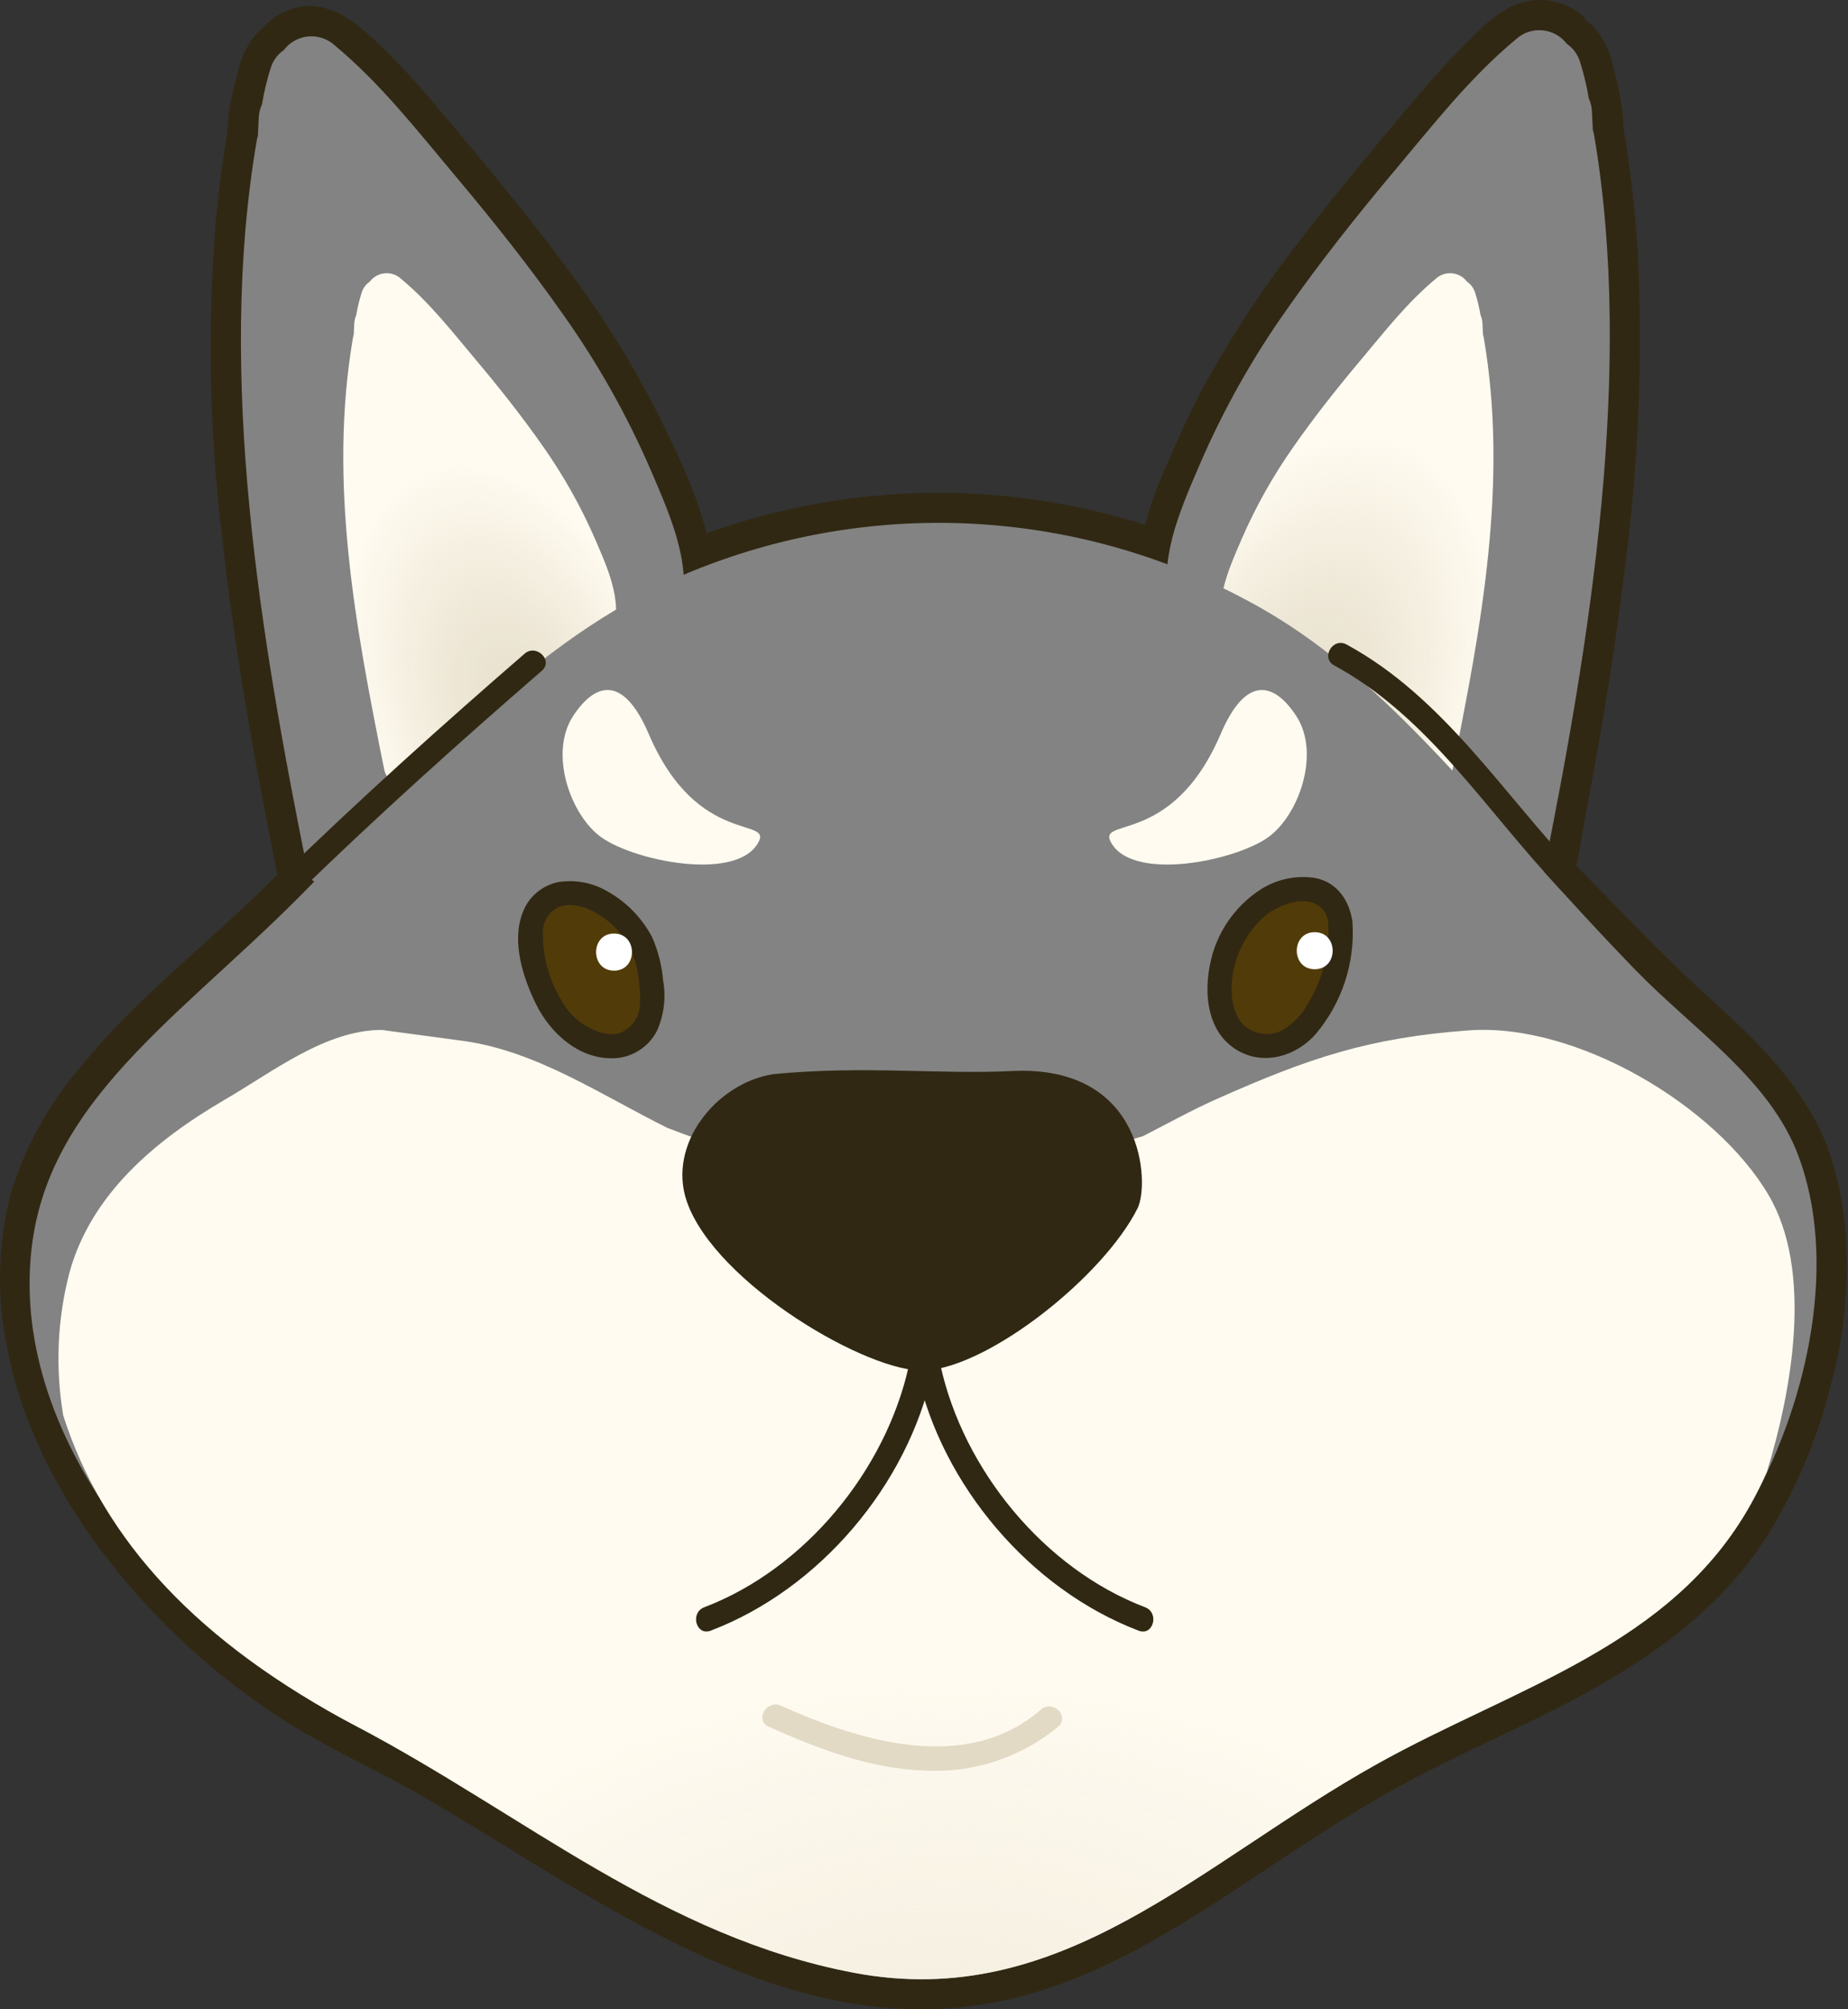 <svg width="46" height="50" viewBox="0 0 46 50" fill="none" xmlns="http://www.w3.org/2000/svg">
<rect x="0" y="0" width="46" height="50" fill="#333333" stroke="none"/>
<path d="M44.766 28.763C44.05 26.853 42.174 25.645 40.712 24.14C39.88 23.283 39.119 22.496 38.403 21.771C38.407 21.753 38.414 21.736 38.418 21.718C39.576 15.969 40.684 9.198 39.676 3.34L39.675 3.337C39.662 3.196 39.641 2.968 39.627 2.826C39.629 2.694 39.601 2.563 39.546 2.442C39.496 2.136 39.423 1.834 39.329 1.538C39.274 1.356 39.158 1.198 39.001 1.091C38.928 0.995 38.836 0.915 38.73 0.857C38.625 0.799 38.508 0.764 38.388 0.754C38.268 0.743 38.147 0.759 38.033 0.798C37.919 0.838 37.815 0.901 37.727 0.984C36.593 1.925 35.675 3.103 34.731 4.227C33.733 5.414 32.768 6.632 31.885 7.909C31.079 9.078 30.392 10.324 29.833 11.629C29.517 12.367 29.144 13.216 29.059 14.049C25.438 12.686 21.447 12.665 17.812 13.99C17.54 14.087 17.275 14.192 17.014 14.302C16.952 13.447 16.572 12.569 16.245 11.808C15.681 10.488 14.986 9.228 14.171 8.047C13.291 6.776 12.33 5.563 11.336 4.38C10.392 3.257 9.474 2.078 8.34 1.138C8.253 1.055 8.148 0.992 8.034 0.952C7.921 0.912 7.8 0.897 7.679 0.907C7.559 0.917 7.442 0.953 7.337 1.011C7.231 1.069 7.139 1.149 7.066 1.245C6.909 1.352 6.793 1.51 6.738 1.692C6.644 1.987 6.571 2.29 6.521 2.596C6.466 2.716 6.438 2.848 6.44 2.98C6.427 3.122 6.405 3.349 6.392 3.491L6.392 3.494C5.383 9.352 6.491 15.893 7.649 21.642C7.67 21.751 7.714 21.854 7.778 21.945C4.961 24.958 1.244 27.087 0.806 30.869C0.235 35.787 4.551 40.844 8.86 42.951C13.146 45.046 16.519 48.196 21.261 49.092C26.425 50.068 29.846 46.371 34.279 43.895C37.7 41.985 41.627 40.968 43.599 37.397C45.069 34.736 45.725 31.322 44.766 28.763Z" fill="#838383"/>
<path d="M45.495 28.562C44.91 27.039 43.761 25.927 42.573 24.854C41.302 23.707 40.139 22.454 38.937 21.237L39.132 21.971C39.301 21.372 39.383 20.733 39.499 20.121C39.618 19.491 39.733 18.86 39.842 18.228C40.074 16.883 40.277 15.532 40.441 14.177C40.786 11.573 40.895 8.944 40.768 6.321C40.73 5.671 40.67 5.023 40.587 4.378C40.545 4.05 40.5 3.723 40.447 3.397C40.434 3.313 40.411 3.224 40.404 3.139C40.406 3.166 40.43 3.388 40.418 3.199C40.408 3.046 40.393 2.892 40.38 2.74C40.334 2.385 40.261 2.035 40.16 1.691C40.091 1.321 39.927 0.975 39.685 0.687C39.653 0.654 39.622 0.625 39.588 0.595L39.435 0.477C39.508 0.518 39.511 0.51 39.444 0.452C39.342 0.336 39.215 0.243 39.074 0.181C38.737 0.007 38.349 -0.044 37.978 0.039C37.319 0.181 36.788 0.782 36.331 1.243C35.865 1.714 35.431 2.216 35.005 2.723C34.123 3.774 33.244 4.827 32.409 5.916C31.482 7.094 30.656 8.347 29.939 9.662C29.596 10.311 29.294 10.977 29.008 11.653C28.658 12.413 28.421 13.22 28.304 14.049L29.261 13.321C26.147 12.17 22.765 11.954 19.53 12.7C18.601 12.913 17.692 13.206 16.814 13.574L17.77 14.302C17.651 12.911 17.01 11.583 16.399 10.346C15.806 9.165 15.114 8.036 14.331 6.971C13.516 5.849 12.644 4.772 11.755 3.708C10.917 2.706 10.098 1.676 9.115 0.809C8.584 0.341 7.962 -0.018 7.234 0.233C7.089 0.282 6.951 0.352 6.827 0.442C6.737 0.505 6.653 0.577 6.576 0.656C6.693 0.532 6.513 0.716 6.455 0.771C6.19 1.042 6.008 1.384 5.931 1.756C5.855 2.038 5.785 2.327 5.725 2.612C5.698 2.779 5.68 2.948 5.672 3.118C5.664 3.196 5.654 3.274 5.65 3.352C5.636 3.582 5.69 3.141 5.648 3.381C5.529 4.069 5.442 4.764 5.376 5.459C5.158 8.12 5.212 10.796 5.539 13.445C5.709 14.977 5.936 16.502 6.198 18.02C6.322 18.739 6.454 19.458 6.592 20.175C6.66 20.528 6.729 20.88 6.799 21.233C6.873 21.605 6.915 22 7.125 22.326L7.244 21.411C5.555 23.21 3.511 24.674 1.961 26.602C1.177 27.527 0.594 28.604 0.25 29.766C-0.061 31.018 -0.082 32.325 0.188 33.587C0.694 36.166 2.222 38.506 4.045 40.357C4.972 41.299 6.004 42.132 7.12 42.84C8.216 43.534 9.412 44.057 10.533 44.709C14.979 47.293 19.816 51.081 25.297 49.709C27.684 49.112 29.752 47.686 31.774 46.347C32.843 45.639 33.918 44.939 35.05 44.334C36.111 43.766 37.21 43.272 38.29 42.742C40.473 41.672 42.586 40.377 43.94 38.298C44.679 37.127 45.227 35.846 45.562 34.503C45.927 33.184 46.047 31.811 45.917 30.45C45.852 29.806 45.711 29.172 45.495 28.562C45.437 28.372 45.308 28.211 45.135 28.113C44.962 28.015 44.758 27.987 44.565 28.035C44.373 28.09 44.21 28.218 44.111 28.391C44.012 28.565 43.986 28.771 44.038 28.964C44.475 30.152 44.539 31.223 44.405 32.513C44.332 33.118 44.214 33.717 44.051 34.303C43.965 34.613 43.868 34.92 43.759 35.223C43.644 35.545 43.543 35.798 43.428 36.053C42.976 37.14 42.304 38.121 41.453 38.936C41.265 39.115 41.069 39.286 40.867 39.449C40.812 39.494 40.757 39.538 40.701 39.581C40.822 39.488 40.636 39.629 40.629 39.635C40.515 39.719 40.399 39.801 40.282 39.882C39.81 40.204 39.321 40.502 38.818 40.775C37.813 41.325 36.77 41.8 35.739 42.298C34.637 42.826 33.565 43.413 32.528 44.059C30.516 45.322 28.606 46.791 26.416 47.745C26.199 47.84 26.551 47.694 26.33 47.781C26.263 47.807 26.196 47.835 26.129 47.861C25.994 47.912 25.859 47.962 25.723 48.008C25.45 48.101 25.174 48.184 24.895 48.254C24.638 48.318 24.378 48.371 24.116 48.414C24.103 48.416 23.865 48.449 24.027 48.428C23.955 48.438 23.882 48.446 23.808 48.453C23.636 48.471 23.463 48.483 23.29 48.49C23.011 48.502 22.732 48.499 22.453 48.484C22.175 48.471 21.898 48.44 21.624 48.393C20.967 48.278 20.319 48.117 19.685 47.91C18.517 47.524 17.391 47.025 16.322 46.418C15.184 45.795 14.087 45.103 12.984 44.423C11.882 43.743 10.772 43.074 9.618 42.486C9.073 42.209 8.531 41.939 8.011 41.617C7.773 41.469 7.539 41.316 7.309 41.155C7.022 40.955 6.799 40.788 6.588 40.62C5.613 39.837 4.727 38.948 3.947 37.971C3.852 37.853 3.639 37.563 3.495 37.355C3.299 37.074 3.114 36.785 2.939 36.49C2.794 36.242 2.656 35.99 2.526 35.734C2.456 35.595 2.389 35.455 2.325 35.314C2.298 35.255 2.272 35.197 2.246 35.138C2.225 35.089 2.225 35.09 2.246 35.141C2.227 35.093 2.207 35.046 2.188 34.998C1.96 34.435 1.784 33.853 1.66 33.259C1.63 33.112 1.606 32.965 1.581 32.817C1.542 32.582 1.59 32.9 1.573 32.759C1.565 32.698 1.558 32.636 1.552 32.574C1.52 32.254 1.506 31.932 1.512 31.61C1.516 31.338 1.535 31.066 1.57 30.797C1.548 30.962 1.583 30.73 1.586 30.715C1.598 30.645 1.611 30.576 1.626 30.507C1.654 30.37 1.688 30.235 1.725 30.101C1.763 29.968 1.804 29.837 1.85 29.707C1.873 29.643 1.897 29.578 1.921 29.515C1.928 29.499 2.016 29.291 1.949 29.443C2.059 29.193 2.183 28.949 2.319 28.713C2.446 28.494 2.582 28.282 2.727 28.075C2.807 27.961 2.889 27.849 2.974 27.738C2.88 27.861 3.022 27.678 3.029 27.67C3.088 27.596 3.148 27.524 3.209 27.451C3.567 27.026 3.952 26.624 4.349 26.235C5.22 25.379 6.148 24.582 7.038 23.746C7.474 23.335 7.902 22.915 8.312 22.478C8.428 22.359 8.502 22.206 8.523 22.041C8.545 21.876 8.512 21.709 8.43 21.564C8.405 21.524 8.362 21.376 8.395 21.511C8.382 21.459 8.372 21.407 8.361 21.354C8.331 21.209 8.303 21.064 8.274 20.919C8.212 20.611 8.152 20.303 8.092 19.995C7.974 19.385 7.86 18.774 7.751 18.162C7.643 17.556 7.54 16.949 7.444 16.341C7.353 15.765 7.26 15.134 7.191 14.605C6.839 12.104 6.702 9.576 6.781 7.051C6.806 6.429 6.851 5.808 6.914 5.189C6.977 4.592 7.079 4.107 7.148 3.491C7.162 3.367 7.171 3.242 7.183 3.118C7.187 3.072 7.191 3.026 7.196 2.98C7.216 2.765 7.145 3.043 7.222 2.864C7.315 2.575 7.388 2.279 7.44 1.979L7.467 1.892C7.439 1.951 7.445 1.942 7.486 1.866C7.418 1.936 7.473 1.861 7.498 1.86L7.448 1.896C7.526 1.855 7.594 1.796 7.645 1.723C7.659 1.703 7.751 1.622 7.643 1.705C7.643 1.705 7.807 1.581 7.727 1.653L7.698 1.667C7.784 1.648 7.782 1.646 7.689 1.662C7.698 1.676 7.803 1.667 7.688 1.648C7.733 1.657 7.777 1.668 7.821 1.683C7.761 1.657 7.755 1.656 7.803 1.682C7.925 1.747 7.659 1.554 7.875 1.729C7.934 1.776 7.99 1.827 8.046 1.876C8.147 1.966 8.247 2.057 8.345 2.15C8.586 2.377 8.817 2.613 9.042 2.856C9.452 3.297 9.84 3.759 10.225 4.222C11.022 5.179 11.833 6.139 12.576 7.124C13.425 8.226 14.184 9.395 14.845 10.619C15.147 11.193 15.46 11.87 15.688 12.412C15.818 12.72 15.941 13.033 16.044 13.351C16.148 13.66 16.221 13.978 16.259 14.302C16.295 14.729 16.722 15.236 17.215 15.03C20.078 13.81 23.239 13.467 26.297 14.046C27.169 14.221 28.026 14.465 28.859 14.777C29.366 14.965 29.765 14.489 29.815 14.049C29.922 13.451 30.103 12.87 30.354 12.318C30.552 11.846 30.818 11.256 31.073 10.752C31.657 9.621 32.331 8.539 33.088 7.515C33.813 6.52 34.588 5.571 35.381 4.622C36.171 3.677 36.943 2.708 37.854 1.873C37.965 1.772 38.075 1.669 38.192 1.575C38.202 1.568 38.318 1.474 38.232 1.546L38.296 1.51C38.225 1.537 38.23 1.537 38.313 1.509C38.36 1.503 38.439 1.511 38.312 1.507C38.524 1.514 38.21 1.5 38.338 1.506C38.398 1.508 38.27 1.416 38.369 1.516C38.511 1.658 38.301 1.395 38.423 1.57L38.467 1.625C38.637 1.754 38.672 1.781 38.569 1.706C38.575 1.708 38.683 1.816 38.581 1.712C38.691 1.824 38.581 1.687 38.614 1.782C38.639 1.854 38.659 1.929 38.679 2.003C38.72 2.153 38.755 2.305 38.784 2.457C38.795 2.516 38.801 2.584 38.817 2.643C38.838 2.688 38.855 2.735 38.868 2.783C38.868 2.725 38.869 2.725 38.87 2.783C39.02 3.946 39.168 4.959 39.246 6.143C39.383 8.624 39.301 11.113 39 13.581C38.849 14.931 38.656 16.234 38.423 17.603C38.308 18.281 38.186 18.957 38.058 19.633C37.937 20.273 37.852 20.943 37.674 21.57C37.639 21.698 37.639 21.834 37.673 21.963C37.707 22.092 37.775 22.209 37.869 22.304C39.033 23.484 40.156 24.704 41.386 25.815C41.929 26.305 42.476 26.793 42.969 27.334C43.187 27.563 43.384 27.81 43.558 28.074C43.655 28.22 43.747 28.37 43.83 28.524C43.878 28.613 43.921 28.704 43.966 28.794C44.003 28.876 44.008 28.886 43.982 28.822C44.001 28.869 44.02 28.916 44.038 28.964C44.096 29.154 44.224 29.314 44.397 29.412C44.57 29.51 44.774 29.538 44.967 29.491C45.331 29.391 45.642 28.945 45.495 28.562Z" fill="#302813"/>
<path d="M6.392 3.493C6.398 3.457 6.407 3.421 6.419 3.387C6.426 3.233 6.434 3.08 6.441 2.927C6.446 2.812 6.474 2.7 6.522 2.596C6.572 2.289 6.644 1.987 6.739 1.691C6.794 1.509 6.909 1.352 7.066 1.245C7.139 1.148 7.231 1.069 7.337 1.01C7.443 0.952 7.559 0.917 7.68 0.907C7.8 0.897 7.921 0.912 8.035 0.952C8.149 0.991 8.253 1.055 8.341 1.137C9.474 2.078 10.392 3.257 11.336 4.38C12.282 5.505 13.198 6.657 14.042 7.861C14.89 9.06 15.612 10.343 16.195 11.691C16.715 12.905 17.429 14.443 16.744 15.717C16.693 15.822 16.618 15.913 16.526 15.984C16.433 16.055 16.326 16.104 16.211 16.126C16.141 16.211 16.054 16.282 15.957 16.335C13.524 17.683 10.903 18.869 9.197 21.156C8.803 21.683 7.81 22.437 7.65 21.642C6.491 15.893 5.383 9.352 6.392 3.493Z" fill="#838383"/>
<path d="M8.788 8.393C8.792 8.371 8.798 8.349 8.805 8.327L8.819 8.044C8.822 7.974 8.839 7.905 8.868 7.84C8.899 7.652 8.944 7.466 9.002 7.284C9.036 7.172 9.107 7.074 9.204 7.009C9.248 6.949 9.305 6.9 9.37 6.864C9.435 6.829 9.507 6.807 9.581 6.801C9.655 6.794 9.73 6.804 9.8 6.828C9.87 6.853 9.934 6.892 9.988 6.943C10.686 7.522 11.251 8.247 11.832 8.939C12.415 9.632 12.978 10.341 13.498 11.082C14.02 11.82 14.465 12.61 14.824 13.44C15.144 14.188 15.583 15.134 15.161 15.919C15.13 15.983 15.084 16.04 15.027 16.083C14.97 16.127 14.904 16.157 14.834 16.17C14.79 16.223 14.737 16.267 14.677 16.299C13.179 17.129 11.566 17.859 10.515 19.267C10.273 19.591 9.661 19.633 9.563 19.143C8.85 15.603 8.167 12 8.788 8.393Z" fill="#FFFBF0"/>
<path d="M39.676 3.34C39.669 3.304 39.66 3.268 39.648 3.233C39.641 3.08 39.634 2.927 39.626 2.773C39.621 2.659 39.594 2.547 39.546 2.442C39.496 2.136 39.423 1.834 39.329 1.538C39.274 1.356 39.158 1.198 39.001 1.091C38.928 0.995 38.836 0.915 38.73 0.857C38.625 0.799 38.508 0.764 38.388 0.754C38.268 0.743 38.147 0.759 38.033 0.798C37.919 0.838 37.815 0.901 37.727 0.984C36.593 1.925 35.675 3.103 34.731 4.227C33.785 5.352 32.87 6.504 32.026 7.708C31.177 8.906 30.456 10.19 29.872 11.538C29.353 12.752 28.639 14.29 29.324 15.564C29.375 15.668 29.449 15.76 29.542 15.831C29.634 15.902 29.742 15.95 29.856 15.973C29.927 16.058 30.013 16.129 30.11 16.181C32.544 17.53 35.164 18.716 36.871 21.002C37.264 21.529 38.258 22.513 38.418 21.718C39.576 15.969 40.685 9.198 39.676 3.34Z" fill="#838383"/>
<path d="M36.932 8.393C36.928 8.371 36.922 8.349 36.915 8.327L36.901 8.044C36.898 7.974 36.881 7.905 36.852 7.84C36.821 7.652 36.776 7.466 36.718 7.284C36.684 7.172 36.613 7.074 36.516 7.009C36.471 6.949 36.415 6.9 36.35 6.864C36.285 6.829 36.213 6.807 36.139 6.801C36.065 6.794 35.99 6.804 35.92 6.828C35.85 6.853 35.786 6.892 35.732 6.943C35.034 7.522 34.469 8.247 33.888 8.939C33.305 9.632 32.742 10.341 32.222 11.082C31.7 11.82 31.255 12.61 30.896 13.44C30.576 14.188 30.137 15.134 30.558 15.919C30.59 15.983 30.636 16.04 30.692 16.083C30.749 16.127 30.816 16.157 30.886 16.17C30.93 16.223 30.983 16.267 31.043 16.299C32.541 17.129 34.154 17.859 35.205 19.267C35.447 19.591 36.059 19.633 36.157 19.143C36.87 15.603 37.553 12 36.932 8.393Z" fill="#FFFBF0"/>
<path opacity="0.84" d="M8.788 8.393C8.792 8.371 8.798 8.349 8.805 8.327L8.819 8.044C8.822 7.974 8.839 7.905 8.868 7.84C8.899 7.652 8.944 7.466 9.002 7.284C9.036 7.172 9.107 7.074 9.204 7.009C9.248 6.949 9.305 6.9 9.37 6.864C9.435 6.829 9.507 6.807 9.581 6.801C9.655 6.794 9.73 6.804 9.8 6.828C9.87 6.853 9.934 6.892 9.988 6.943C10.686 7.522 11.251 8.247 11.832 8.939C12.415 9.632 12.978 10.341 13.498 11.082C14.02 11.82 14.465 12.61 14.824 13.44C15.144 14.188 15.583 15.134 15.161 15.919C15.13 15.983 15.084 16.04 15.027 16.083C14.97 16.127 14.904 16.157 14.834 16.17C14.79 16.223 14.737 16.267 14.677 16.299C13.179 17.129 11.566 17.859 10.515 19.267C10.273 19.591 9.661 19.633 9.563 19.143C8.85 15.603 8.167 12 8.788 8.393Z" fill="url(#paint0_radial_204_601)"/>
<path opacity="0.84" d="M36.932 8.393C36.928 8.371 36.922 8.349 36.915 8.327L36.901 8.044C36.898 7.974 36.881 7.905 36.852 7.84C36.821 7.652 36.776 7.466 36.718 7.284C36.684 7.172 36.613 7.074 36.516 7.009C36.471 6.949 36.415 6.9 36.35 6.864C36.285 6.829 36.213 6.807 36.139 6.801C36.065 6.794 35.99 6.804 35.92 6.828C35.85 6.853 35.786 6.892 35.732 6.943C35.034 7.522 34.469 8.247 33.888 8.939C33.305 9.632 32.742 10.341 32.222 11.082C31.7 11.82 31.255 12.61 30.896 13.44C30.576 14.188 30.137 15.134 30.558 15.919C30.59 15.983 30.636 16.04 30.692 16.083C30.749 16.127 30.816 16.157 30.886 16.17C30.93 16.223 30.983 16.267 31.043 16.299C32.541 17.129 34.154 17.859 35.205 19.267C35.447 19.591 36.059 19.633 36.157 19.143C36.87 15.603 37.553 12 36.932 8.393Z" fill="url(#paint1_radial_204_601)"/>
<path d="M44.766 28.763C44.05 26.853 42.174 25.645 40.712 24.14C36.9 20.215 34.589 16.842 31.115 14.98C29.095 13.883 26.864 13.226 24.57 13.056C22.277 12.885 19.973 13.203 17.812 13.99C13.827 15.415 10.904 18.668 8.034 21.715C4.859 25.084 1.239 27.16 0.787 31.058C0.217 35.976 4.551 40.741 8.861 42.951C13.106 45.127 16.519 48.196 21.261 49.092C26.425 50.068 29.846 46.371 34.279 43.895C37.7 41.985 41.627 40.968 43.599 37.397C45.069 34.736 45.725 31.322 44.766 28.763Z" fill="#838383"/>
<path d="M8.86 42.951C13.081 45.176 16.519 48.196 21.261 49.092C26.425 50.068 29.846 46.371 34.279 43.896C37.7 41.985 41.627 40.968 43.599 37.398C43.741 37.141 43.868 36.884 43.981 36.626C44.612 34.571 45.13 31.626 44.026 29.744C42.718 27.514 39.242 25.447 36.566 25.64C34.066 25.821 32.559 26.338 30.302 27.341C29.671 27.622 29.066 27.957 28.451 28.273C27.611 28.532 26.747 28.713 25.899 28.952C25.005 29.205 24.146 29.539 23.255 29.774C22.977 29.778 22.701 29.77 22.423 29.755C20.44 29.358 18.495 28.792 16.608 28.065C14.97 27.251 13.369 26.165 11.564 25.907C10.875 25.814 10.186 25.722 9.498 25.629C8.095 25.634 6.787 26.675 5.575 27.377C3.838 28.394 2.263 29.729 1.728 31.67C1.426 32.831 1.374 34.044 1.575 35.227C2.576 38.357 4.961 40.895 8.86 42.951Z" fill="#FFFBF0"/>
<path opacity="0.38" d="M8.86 42.951C13.07 45.196 16.519 48.196 21.261 49.092C26.425 50.068 29.846 46.371 34.279 43.896C37.7 41.985 41.627 40.968 43.599 37.398C43.741 37.141 43.868 36.884 43.981 36.626C44.612 34.571 45.13 31.626 44.026 29.744C42.718 27.514 39.242 25.447 36.566 25.64C34.066 25.821 32.559 26.338 30.302 27.341C29.671 27.622 29.066 27.957 28.451 28.273C27.611 28.532 26.747 28.713 25.899 28.952C25.005 29.205 24.146 29.539 23.255 29.774C22.977 29.778 22.7 29.77 22.423 29.755C20.44 29.358 18.495 28.792 16.608 28.065C14.97 27.251 13.369 26.165 11.564 25.907C10.875 25.814 10.186 25.722 9.498 25.629C8.095 25.634 6.787 26.675 5.575 27.377C4.203 28.176 3.11 29.376 2.443 30.816C1.776 32.256 1.568 33.865 1.847 35.427C2.937 38.66 4.91 40.844 8.86 42.951Z" fill="url(#paint2_radial_204_601)"/>
<path d="M28.316 30.068C28.615 29.471 28.507 26.492 25.189 26.652C23.366 26.741 21.505 26.511 19.244 26.73C17.834 26.953 16.602 28.473 17.097 29.901C17.806 31.942 21.659 34.199 23.045 34.104C24.656 33.993 27.465 31.762 28.316 30.068Z" fill="#302813"/>
<path d="M32.266 17.816C31.726 16.993 31.023 16.774 30.385 18.264C29.151 21.146 27.203 20.28 27.686 21.015C28.283 21.924 30.728 21.421 31.554 20.844C32.324 20.305 32.88 18.753 32.266 17.816Z" fill="#FFFBF0"/>
<path d="M14.267 17.816C14.807 16.993 15.51 16.774 16.148 18.264C17.381 21.146 19.329 20.28 18.846 21.015C18.25 21.924 15.805 21.421 14.979 20.844C14.209 20.305 13.652 18.753 14.267 17.816Z" fill="#FFFBF0"/>
<path d="M28.505 39.996C25.994 39.041 23.98 36.579 23.41 33.974C23.327 33.595 22.744 33.756 22.827 34.135C23.444 36.957 25.639 39.549 28.344 40.579C28.708 40.717 28.865 40.134 28.505 39.996V39.996Z" fill="#302813"/>
<path d="M17.691 40.578C20.396 39.548 22.591 36.957 23.208 34.135C23.291 33.756 22.708 33.594 22.625 33.974C22.055 36.579 20.041 39.04 17.53 39.996C17.17 40.133 17.326 40.717 17.691 40.578V40.578Z" fill="#302813"/>
<path d="M19.131 42.966C20.363 43.519 21.656 44.017 23.022 44.06C24.226 44.126 25.411 43.736 26.34 42.968C26.634 42.712 26.205 42.286 25.913 42.541C24.061 44.151 21.41 43.331 19.436 42.445C19.084 42.286 18.777 42.807 19.131 42.966H19.131Z" fill="#E2DAC5"/>
<path d="M7.431 22.213C9.389 20.309 11.422 18.481 13.486 16.693C13.781 16.438 13.352 16.012 13.059 16.266C10.995 18.054 8.961 19.882 7.003 21.786C6.724 22.058 7.151 22.485 7.431 22.213Z" fill="#302813"/>
<path d="M39.274 21.711C37.419 19.768 35.94 17.351 33.516 16.037C33.174 15.852 32.868 16.373 33.211 16.559C35.583 17.844 37.031 20.236 38.847 22.138C39.116 22.42 39.543 21.992 39.274 21.711Z" fill="#302813"/>
<path d="M15.002 22.463C14.626 22.234 13.961 22.064 13.523 22.463C12.805 23.116 13.475 24.886 13.995 25.437C14.456 25.925 15.243 26.251 15.789 25.86C16.175 25.583 16.284 25.047 16.225 24.576C16.153 24 16.129 23.149 15.002 22.463Z" fill="#513B09"/>
<path d="M15.155 22.202C14.782 21.972 14.34 21.882 13.907 21.949C13.703 21.988 13.512 22.08 13.354 22.215C13.196 22.35 13.076 22.524 13.006 22.72C12.733 23.434 13.017 24.323 13.336 24.975C13.69 25.698 14.386 26.343 15.239 26.335C15.471 26.335 15.699 26.269 15.897 26.146C16.095 26.024 16.254 25.849 16.358 25.64C16.529 25.252 16.581 24.822 16.507 24.404C16.476 24.03 16.383 23.663 16.231 23.32C15.986 22.853 15.613 22.465 15.155 22.202C14.823 21.997 14.519 22.519 14.849 22.724C15.121 22.878 15.354 23.091 15.531 23.347C15.709 23.603 15.826 23.896 15.875 24.204C15.888 24.282 15.887 24.278 15.894 24.329C15.9 24.383 15.906 24.437 15.913 24.492C15.937 24.655 15.943 24.82 15.93 24.985C15.926 25.136 15.88 25.283 15.796 25.409C15.712 25.535 15.594 25.635 15.455 25.697C15.144 25.804 14.797 25.664 14.535 25.497C14.299 25.347 14.106 25.139 13.975 24.892C13.669 24.392 13.509 23.817 13.514 23.231C13.507 23.1 13.537 22.97 13.601 22.856C13.665 22.741 13.761 22.648 13.876 22.586C14.187 22.443 14.572 22.559 14.85 22.724C14.918 22.761 14.999 22.77 15.075 22.749C15.15 22.727 15.214 22.678 15.254 22.61C15.294 22.543 15.305 22.462 15.287 22.386C15.268 22.31 15.221 22.244 15.155 22.202Z" fill="#302813"/>
<path d="M15.284 23.231C14.689 23.231 14.689 24.154 15.284 24.154C15.88 24.154 15.88 23.231 15.284 23.231Z" fill="white"/>
<path d="M33.363 22.945C33.299 22.378 32.881 22.06 32.291 22.13C30.229 22.377 29.618 25.836 31.426 26.028C32.726 26.166 33.481 23.993 33.363 22.945Z" fill="#513B09"/>
<path d="M33.665 22.946C33.594 22.416 33.288 21.953 32.732 21.847C32.269 21.777 31.796 21.874 31.399 22.121C31.066 22.333 30.78 22.611 30.56 22.937C30.339 23.264 30.188 23.632 30.116 24.019C29.981 24.693 30.044 25.526 30.608 26C31.281 26.563 32.209 26.352 32.755 25.726C33.407 24.951 33.733 23.955 33.665 22.946C33.663 22.866 33.631 22.791 33.574 22.735C33.518 22.678 33.443 22.646 33.363 22.644C33.283 22.644 33.207 22.676 33.15 22.733C33.093 22.789 33.061 22.866 33.061 22.946C33.107 23.643 32.939 24.337 32.579 24.937C32.428 25.228 32.199 25.472 31.916 25.639C31.801 25.7 31.673 25.732 31.544 25.732C31.427 25.729 31.311 25.707 31.202 25.667C31.101 25.626 31.011 25.564 30.936 25.486C30.861 25.408 30.803 25.315 30.766 25.213C30.783 25.252 30.75 25.169 30.745 25.157C30.735 25.128 30.726 25.098 30.717 25.068C30.698 25.001 30.683 24.933 30.672 24.864C30.678 24.901 30.668 24.824 30.667 24.813C30.664 24.779 30.661 24.746 30.66 24.712C30.656 24.638 30.657 24.563 30.66 24.488C30.694 23.898 30.941 23.339 31.354 22.915C31.588 22.677 31.888 22.515 32.215 22.447C32.604 22.367 33.002 22.506 33.061 22.946C33.063 23.025 33.096 23.1 33.152 23.156C33.208 23.212 33.284 23.245 33.363 23.247C33.51 23.247 33.687 23.108 33.665 22.946Z" fill="#302813"/>
<path d="M32.726 23.197C32.13 23.197 32.13 24.119 32.726 24.119C33.321 24.119 33.321 23.197 32.726 23.197Z" fill="white"/>
<defs>
<radialGradient id="paint0_radial_204_601" cx="0" cy="0" r="1" gradientUnits="userSpaceOnUse" gradientTransform="translate(12.963 17.837) rotate(-111.051) scale(6.568 3.849)">
<stop stop-color="#E2DAC5"/>
<stop offset="0.093" stop-color="#E2DAC5" stop-opacity="0.957"/>
<stop offset="0.25" stop-color="#E2DAC5" stop-opacity="0.84"/>
<stop offset="0.452" stop-color="#E2DAC5" stop-opacity="0.65"/>
<stop offset="0.691" stop-color="#E2DAC5" stop-opacity="0.386"/>
<stop offset="0.959" stop-color="#E2DAC5" stop-opacity="0.054"/>
<stop offset="1" stop-color="#E2DAC5" stop-opacity="0"/>
</radialGradient>
<radialGradient id="paint1_radial_204_601" cx="0" cy="0" r="1" gradientUnits="userSpaceOnUse" gradientTransform="translate(32.431 17.685) rotate(-70.778) scale(7.1 4.332)">
<stop stop-color="#E2DAC5"/>
<stop offset="0.093" stop-color="#E2DAC5" stop-opacity="0.957"/>
<stop offset="0.25" stop-color="#E2DAC5" stop-opacity="0.84"/>
<stop offset="0.452" stop-color="#E2DAC5" stop-opacity="0.65"/>
<stop offset="0.691" stop-color="#E2DAC5" stop-opacity="0.386"/>
<stop offset="0.959" stop-color="#E2DAC5" stop-opacity="0.054"/>
<stop offset="1" stop-color="#E2DAC5" stop-opacity="0"/>
</radialGradient>
<radialGradient id="paint2_radial_204_601" cx="0" cy="0" r="1" gradientUnits="userSpaceOnUse" gradientTransform="translate(23.603 51.6) rotate(180) scale(15.372 9.747)">
<stop stop-color="#E2DAC5"/>
<stop offset="0.093" stop-color="#E2DAC5" stop-opacity="0.957"/>
<stop offset="0.25" stop-color="#E2DAC5" stop-opacity="0.84"/>
<stop offset="0.452" stop-color="#E2DAC5" stop-opacity="0.65"/>
<stop offset="0.691" stop-color="#E2DAC5" stop-opacity="0.386"/>
<stop offset="0.959" stop-color="#E2DAC5" stop-opacity="0.054"/>
<stop offset="1" stop-color="#E2DAC5" stop-opacity="0"/>
</radialGradient>
</defs>
</svg>

